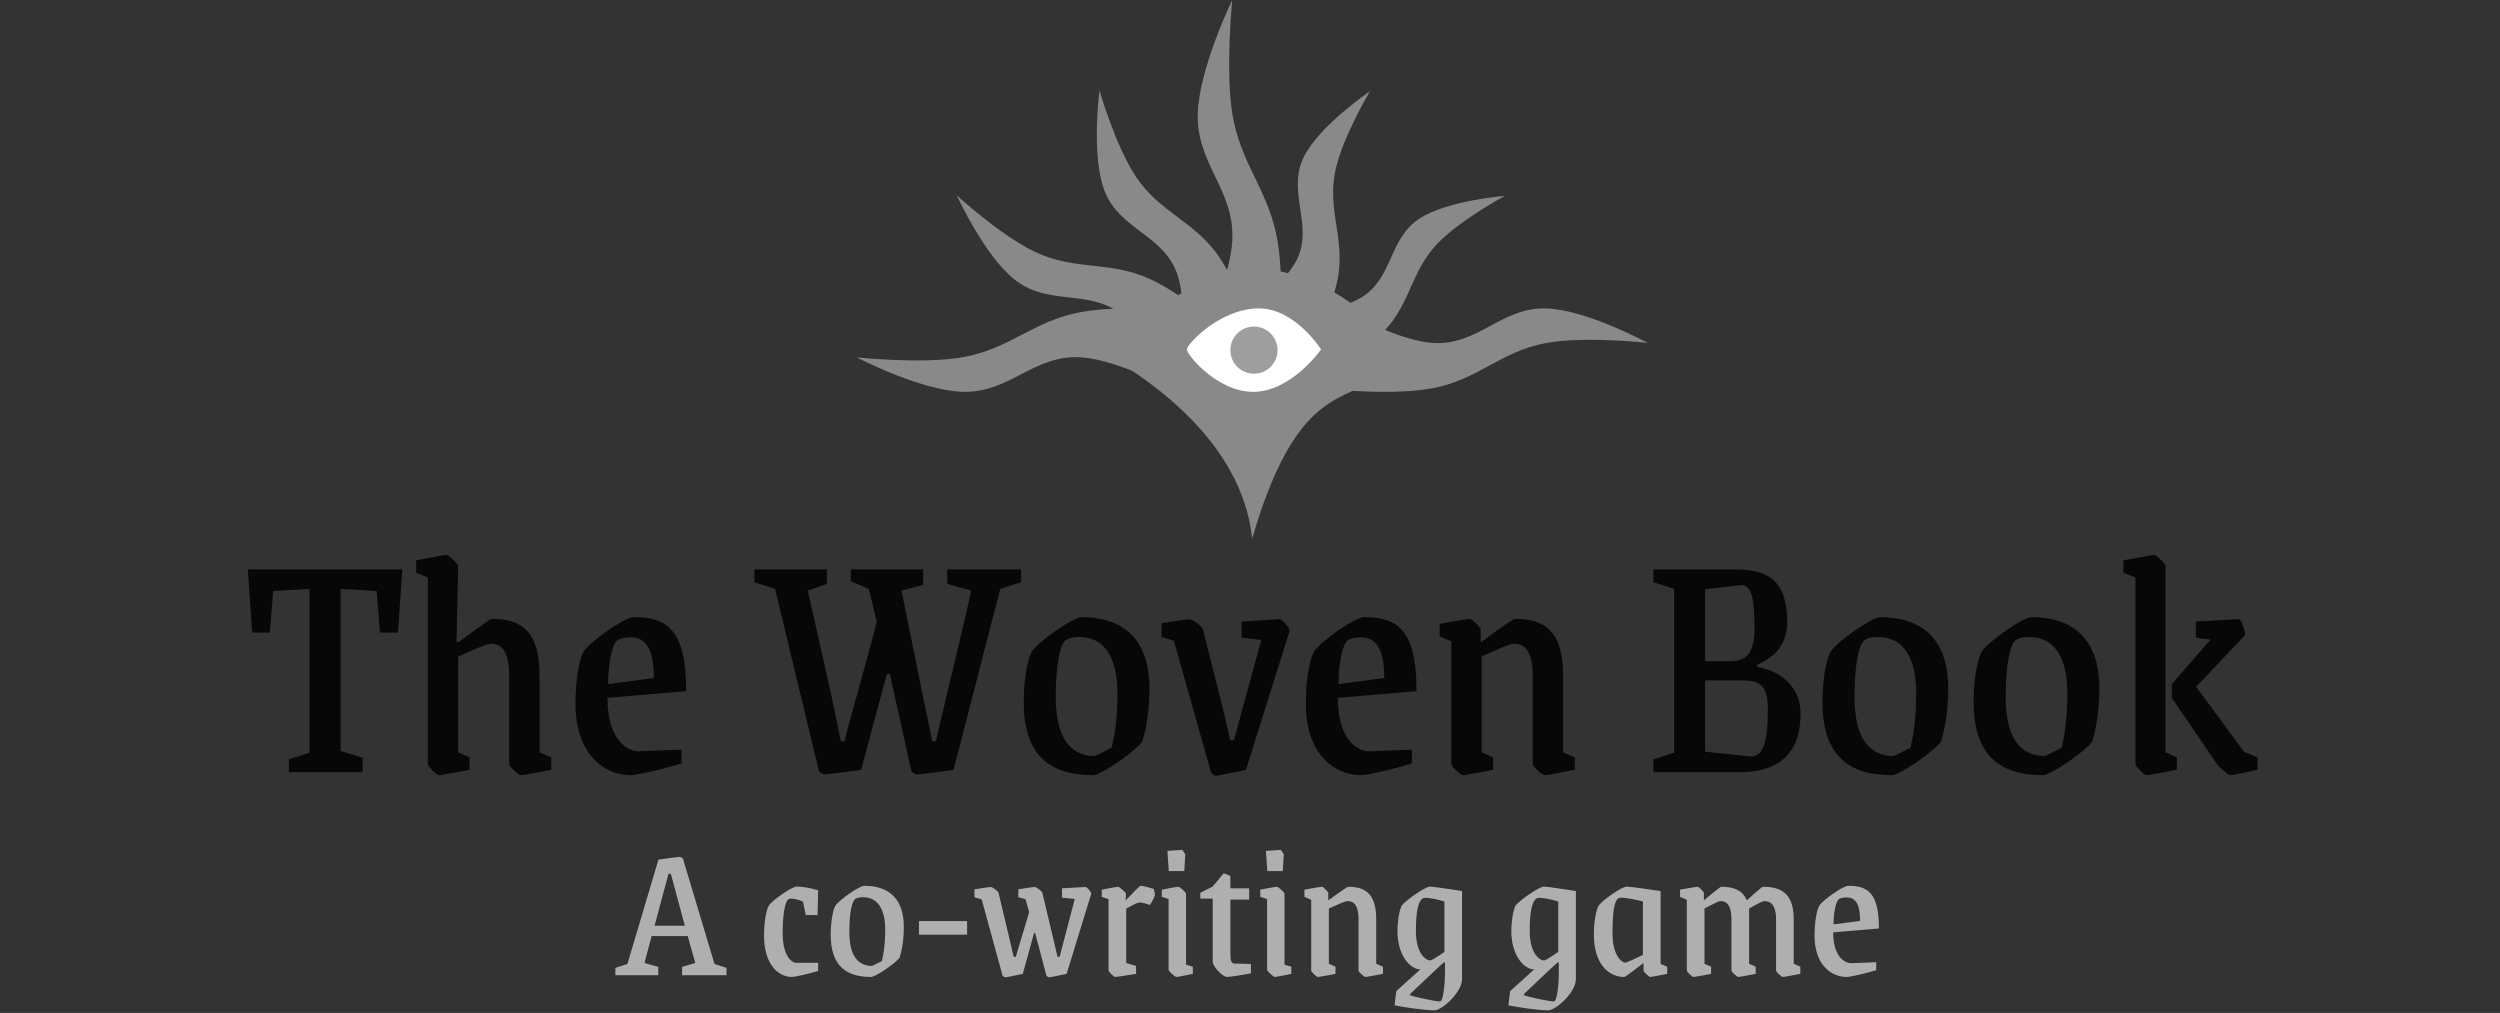 <svg width="464" height="188" viewBox="0 0 464 188" fill="none" xmlns="http://www.w3.org/2000/svg">
<rect x="0" y="0" width="464" height="188" fill="#333333" stroke="none"/>
<path fill-rule="evenodd" clip-rule="evenodd" d="M227.757 50.108C227.283 49.247 226.79 48.432 226.282 47.69C224.011 44.372 221.301 42.343 218.597 40.317C215.854 38.263 213.117 36.213 210.851 32.828C207.031 27.123 204.064 16.794 204.064 16.794C204.064 16.794 202.49 28.759 204.959 35.321C206.329 38.961 209.036 40.998 211.73 43.026C214.498 45.109 217.253 47.182 218.53 50.971C218.877 52 219.114 53.169 219.269 54.401C219.079 54.532 218.891 54.665 218.705 54.8C216.966 53.642 215.189 52.591 213.516 51.821C209.756 50.09 206.314 49.707 202.879 49.325C199.395 48.937 195.919 48.551 192.126 46.759C185.736 43.74 177.578 36.255 177.578 36.255C177.578 36.255 182.694 47.489 188.381 51.946C191.536 54.417 194.98 54.809 198.407 55.198C201.223 55.518 204.029 55.836 206.654 57.306C204.557 57.395 202.505 57.581 200.685 57.909C196.259 58.706 192.973 60.41 189.694 62.11C186.368 63.835 183.05 65.555 178.556 66.323C170.983 67.615 159 66.323 159 66.323C159 66.323 170.687 72.434 178.556 72.717C182.92 72.874 186.212 71.176 189.489 69.486C192.856 67.75 196.206 66.022 200.685 66.323C203.594 66.518 207.059 67.604 210.152 68.827C219.7 75.217 230.939 85.672 232.401 100C238.661 78.297 245.569 75.089 250.798 72.661C250.881 72.623 250.964 72.584 251.047 72.546C255.42 72.799 261.394 72.904 265.89 72.058C270.128 71.26 273.274 69.556 276.413 67.856C279.597 66.132 282.775 64.411 287.077 63.644C294.328 62.351 305.801 63.644 305.801 63.644C305.801 63.644 294.612 57.533 287.077 57.249C282.899 57.092 279.747 58.79 276.609 60.48C273.386 62.217 270.178 63.944 265.89 63.644C263.187 63.454 259.982 62.426 257.088 61.247C259.433 58.697 260.636 56.01 261.837 53.329C263.076 50.564 264.311 47.806 266.791 45.211C270.97 40.837 279.307 36.351 279.307 36.351C279.307 36.351 268.673 37.189 263.49 40.547C260.616 42.409 259.385 45.139 258.161 47.857C256.902 50.648 255.65 53.426 252.629 55.236C252.033 55.592 251.363 55.912 250.645 56.2C249.713 55.533 248.711 54.882 247.649 54.266C247.901 53.435 248.112 52.619 248.267 51.835C248.992 48.167 248.51 45.001 248.029 41.841C247.541 38.635 247.055 35.437 247.83 31.73C249.135 25.482 254.265 16.928 254.265 16.928C254.265 16.928 244.812 23.336 241.963 29.179C240.382 32.419 240.857 35.589 241.329 38.743C241.814 41.984 242.297 45.209 240.548 48.479C240.153 49.216 239.639 49.96 239.046 50.696C238.596 50.581 238.142 50.476 237.684 50.382C237.584 48.416 237.406 46.507 237.118 44.789C236.321 40.034 234.617 36.503 232.917 32.98C231.192 29.407 229.472 25.841 228.704 21.012C227.412 12.876 228.704 0 228.704 0C228.704 0 222.593 12.557 222.31 21.012C222.153 25.701 223.851 29.239 225.541 32.76C227.277 36.377 229.005 39.977 228.704 44.789C228.601 46.444 228.248 48.266 227.757 50.108Z" fill="#898989"/>
<path d="M232.603 72.727C225.906 72.727 220.279 65.844 220.279 64.86C220.279 63.877 226.441 57.239 233.675 57.239C240.373 57.239 245.195 64.86 245.195 64.86C245.195 64.86 239.665 72.727 232.603 72.727Z" fill="white"/>
<circle cx="232.737" cy="64.983" r="4.377" fill="black" fill-opacity="0.38"/>
<path d="M114.214 181H122.17V179.452L119.614 178.732L120.946 173.728H127.642L129.046 178.732L126.598 179.452V181H134.842V179.632L132.61 178.912L126.742 159.328C126.742 159.328 126.31 159.04 126.166 159.04C126.094 159.04 123.538 159.328 122.206 159.544L116.446 178.912L114.214 179.632V181ZM121.486 171.82L124.078 162.172H124.51L127.102 171.82H121.486ZM146.952 181.324C147.492 181.324 150.12 180.748 151.848 180.208V178.696H147.78C146.844 178.696 145.26 177.256 145.26 173.224C145.26 170.056 145.62 167.464 146.304 166.924C146.448 166.816 146.628 166.78 146.808 166.78C147.528 166.78 148.536 167.104 149.04 167.356L149.544 169.84H151.74L151.848 165.232C150.552 164.836 149.004 164.548 147.888 164.548C147.024 164.548 143.424 166.96 142.668 168.112C142.164 169.048 141.804 171.316 141.804 173.692C141.804 178.984 144.468 181.324 146.952 181.324ZM161.667 181.324C162.531 181.324 166.203 178.768 166.959 177.76C167.355 176.608 167.751 174.484 167.751 172.036C167.751 167.104 165.267 164.404 160.407 164.404C159.543 164.404 155.799 166.96 155.043 168.112C154.539 169.048 154.179 171.244 154.179 173.476C154.179 178.948 156.735 181.324 161.667 181.324ZM161.847 179.272C159.903 179.272 157.635 178.192 157.635 172.972C157.635 169.336 158.139 167.176 158.787 166.816C159.255 166.564 159.723 166.528 160.227 166.528C162.963 166.528 164.295 168.868 164.295 172.504C164.295 175.564 163.935 177.256 163.683 178.372C163.683 178.372 162.099 179.2 161.847 179.272ZM170.563 173.476H179.491V170.956H170.563V173.476ZM186.552 181.396C186.804 181.396 189.828 180.748 189.828 180.748L191.916 173.188H192.132L194.22 181.108C194.22 181.108 194.58 181.396 194.688 181.396C194.94 181.396 197.964 180.748 197.964 180.748L202.536 165.88C202.536 165.52 201.708 164.62 201.492 164.62C201.204 164.62 197.1 164.872 197.1 164.872V166.6L199.476 166.852L196.668 177.58H196.272L195.552 174.484L193.464 165.7C193.356 165.34 192.276 164.62 192.06 164.62C191.736 164.62 189 165.052 189 165.052V166.528L190.332 166.888L191.016 169.3L188.532 177.58H188.136L187.416 174.484L185.328 165.7C185.22 165.34 184.14 164.62 183.924 164.62C183.6 164.62 180.864 165.052 180.864 165.052V166.528L182.196 166.924L186.084 181.108C186.084 181.108 186.444 181.396 186.552 181.396ZM206.968 181.324C207.292 181.324 210.856 180.748 210.856 180.748V179.272L209.02 178.732V168.652C210.136 168.004 211.144 167.5 211.468 167.5C212.116 167.5 212.836 167.752 213.376 167.968C213.556 167.86 214.348 166.42 214.348 166.096C214.348 165.88 214.24 165.268 214.132 164.98C213.556 164.8 212.224 164.404 211.72 164.404C211.504 164.404 210.208 165.772 208.912 167.14L208.984 165.88C208.984 165.664 207.76 164.584 207.544 164.584C207.22 164.584 204.484 165.124 204.484 165.124V166.456L205.744 166.888V180.136C205.744 180.388 206.752 181.324 206.968 181.324ZM216.924 161.668H219.804L219.984 158.536L219.444 157.744L216.672 157.924L216.924 161.668ZM218.328 181.324C218.652 181.324 221.388 180.748 221.388 180.748V179.416L220.128 179.056V165.916C220.128 165.592 218.976 164.584 218.688 164.584C218.364 164.584 215.628 165.124 215.628 165.124V166.456L216.888 166.852V179.992C216.888 180.244 218.076 181.324 218.328 181.324ZM227.744 181.324C228.248 181.324 230.804 180.928 232.172 180.64V178.912L229.22 178.84C228.536 178.84 228.356 178.408 228.356 176.932V166.96H231.848V164.872H228.356V162.604C228.356 162.604 227.42 162.1 227.096 162.1L225.08 164.548L222.776 165.7V166.78H225.08V178.516C225.08 179.344 226.88 181.324 227.744 181.324ZM235.206 161.668H238.086L238.266 158.536L237.726 157.744L234.954 157.924L235.206 161.668ZM236.61 181.324C236.934 181.324 239.67 180.748 239.67 180.748V179.416L238.41 179.056V165.916C238.41 165.592 237.258 164.584 236.97 164.584C236.646 164.584 233.91 165.124 233.91 165.124V166.456L235.17 166.852V179.992C235.17 180.244 236.358 181.324 236.61 181.324ZM244.585 181.324C244.909 181.324 247.861 180.748 247.861 180.748V179.416L246.637 178.876V168.616C248.005 168.004 249.625 167.248 250.057 167.248C250.561 167.248 252.145 167.176 252.145 170.632V180.136C252.145 180.388 253.189 181.324 253.405 181.324C253.693 181.324 256.681 180.748 256.681 180.748V179.416L255.421 178.876V170.632C255.421 165.952 253.477 164.584 250.237 164.584C250.021 164.584 247.789 166.168 246.529 167.104V165.736C246.529 165.52 245.593 164.584 245.377 164.584C245.053 164.584 242.101 165.124 242.101 165.124V166.456L243.361 166.996V180.136C243.361 180.388 244.369 181.324 244.585 181.324ZM266.208 187.516C267.684 187.516 271.356 184.132 271.356 181.756V165.376C270.456 165.232 265.992 164.548 265.416 164.548C264.552 164.548 260.88 167.104 260.124 168.112C259.62 169.264 259.368 171.388 259.368 172.756C259.368 177.4 261.78 179.92 263.616 179.92L259.152 183.952L258.828 186.58C260.232 186.904 264.372 187.516 266.208 187.516ZM265.452 178.264C264.696 178.264 262.788 177.076 262.788 172.792C262.788 169.192 263.22 167.032 264.228 166.672C264.768 166.492 267.036 166.96 268.08 167.32V176.68C268.08 176.68 265.812 178.264 265.452 178.264ZM267.288 185.86C266.244 185.86 262.392 184.996 261.708 184.708V184.492C262.788 183.484 266.424 179.992 268.008 178.588L268.188 178.66V180.46C268.188 182.836 267.828 185.86 267.288 185.86ZM287.337 187.516C288.813 187.516 292.485 184.132 292.485 181.756V165.376C291.585 165.232 287.121 164.548 286.545 164.548C285.681 164.548 282.009 167.104 281.253 168.112C280.749 169.264 280.497 171.388 280.497 172.756C280.497 177.4 282.909 179.92 284.745 179.92L280.281 183.952L279.957 186.58C281.361 186.904 285.501 187.516 287.337 187.516ZM286.581 178.264C285.825 178.264 283.917 177.076 283.917 172.792C283.917 169.192 284.349 167.032 285.357 166.672C285.897 166.492 288.165 166.96 289.209 167.32V176.68C289.209 176.68 286.941 178.264 286.581 178.264ZM288.417 185.86C287.373 185.86 283.521 184.996 282.837 184.708V184.492C283.917 183.484 287.553 179.992 289.137 178.588L289.317 178.66V180.46C289.317 182.836 288.957 185.86 288.417 185.86ZM301.439 181.324C301.691 181.324 303.815 179.668 305.039 178.732V180.136C305.039 180.388 306.083 181.324 306.263 181.324C306.587 181.324 309.431 180.748 309.431 180.748V179.416L308.207 178.912V165.376C307.235 165.232 302.519 164.548 301.907 164.548C301.043 164.548 297.443 167.032 296.687 168.112C296.183 169.12 295.823 171.172 295.823 173.476C295.823 178.948 298.595 181.324 301.439 181.324ZM301.655 178.66C300.935 178.66 299.279 177.256 299.279 173.224C299.279 168.148 299.819 166.78 300.647 166.636C301.331 166.528 303.779 166.96 304.931 167.32V177.22C303.923 177.724 301.979 178.66 301.655 178.66ZM314.3 181.324C314.624 181.324 317.576 180.748 317.576 180.748V179.416L316.352 178.876V168.616C316.352 168.616 318.908 167.248 319.268 167.248C319.772 167.248 321.356 167.176 321.356 170.632V180.136C321.356 180.388 322.4 181.324 322.616 181.324C322.904 181.324 325.856 180.748 325.856 180.748V179.416L324.632 178.876V168.616C324.632 168.616 327.044 167.248 327.368 167.248C327.908 167.248 329.636 167.176 329.636 170.632V180.136C329.636 180.388 330.68 181.324 330.896 181.324C331.184 181.324 334.136 180.748 334.136 180.748V179.416L332.912 178.876V170.632C332.912 165.952 330.752 164.584 327.188 164.584C327.044 164.584 325.208 166.168 324.2 167.104C323.444 165.196 321.716 164.584 319.448 164.584C319.304 164.584 317.324 166.168 316.244 167.104V165.736C316.244 165.52 315.308 164.584 315.092 164.584C314.768 164.584 311.816 165.124 311.816 165.124V166.456L313.076 166.996V180.136C313.076 180.388 314.084 181.324 314.3 181.324ZM342.756 181.324C343.44 181.324 346.5 180.604 348.228 180.064V178.588C346.824 178.624 343.98 178.768 343.584 178.768C342.576 178.768 340.236 177.796 340.236 173.044L348.732 172.324C348.732 165.628 346.572 164.404 343.044 164.404C342.108 164.404 338.4 166.96 337.644 168.112C337.14 169.048 336.78 171.244 336.78 173.692C336.78 178.984 339.804 181.324 342.756 181.324ZM340.308 171.568C340.308 169.444 340.74 167.104 341.388 166.816C341.892 166.6 342.36 166.564 342.756 166.564C344.592 166.564 345.24 168.184 345.24 170.92L340.308 171.568Z" fill="#AFAFAF"/>
<path d="M53.615 143.314H67.298V140.63L63.212 139.382V109.303L69.898 109.677L70.517 117.416H73.86L74.665 105.683H46L46.805 117.416H50.086L50.705 109.677L57.454 109.303V139.694L53.615 140.942V143.314Z" fill="black" fill-opacity="0.87"/>
<path d="M81.446 143.875C82.003 143.875 87.141 142.877 87.141 142.877V140.568L85.037 139.632V121.846C86.151 121.347 90.361 119.475 90.918 119.475C91.847 119.475 94.509 119.35 94.509 125.341V141.816C94.509 142.253 96.243 143.875 96.614 143.875C97.171 143.875 102.31 142.877 102.31 142.877V140.568L100.143 139.632V125.341C100.143 117.228 96.862 114.857 91.228 114.857C90.98 114.857 87.203 117.603 85.037 119.225L84.727 119.163L85.037 105.059C85.037 104.623 83.241 103 82.87 103C82.312 103 77.236 103.998 77.236 103.998V106.307L79.403 107.181V141.816C79.403 142.253 81.074 143.875 81.446 143.875Z" fill="black" fill-opacity="0.87"/>
<path d="M117.084 143.875C118.261 143.875 123.523 142.627 126.495 141.691V139.132C124.08 139.195 119.189 139.444 118.508 139.444C116.775 139.444 112.75 137.76 112.75 129.522L127.362 128.274C127.362 116.667 123.647 114.545 117.579 114.545C115.97 114.545 109.593 118.976 108.293 120.973C107.426 122.595 106.807 126.402 106.807 130.645C106.807 139.819 112.007 143.875 117.084 143.875ZM112.874 126.963C112.874 123.282 113.617 119.225 114.732 118.726C115.598 118.352 116.403 118.289 117.084 118.289C120.242 118.289 121.356 121.097 121.356 125.84L112.874 126.963Z" fill="black" fill-opacity="0.87"/>
<path d="M153.021 143.75C153.145 143.75 157.541 143.251 159.832 142.877L164.599 125.091H165.156L169.18 143.251C169.18 143.251 169.923 143.75 170.171 143.75C170.295 143.75 174.69 143.251 176.981 142.877C178.591 136.761 184.472 113.734 185.649 109.303L189.487 108.055V105.683H175.805V108.367L180.262 109.615C178.838 116.292 174.628 133.391 173.7 137.572H173.019C173.019 137.572 171.842 131.644 171.223 128.898L167.323 109.615L171.347 108.554V105.683H157.912V107.868L161.255 109.303L162.741 115.419C160.76 123.094 157.541 134.14 156.736 137.572H156.055C156.055 137.572 154.879 131.644 154.259 128.898L149.926 109.615L153.455 108.367V105.683H140.02V108.055L143.858 109.303L152.031 143.251C152.031 143.251 152.774 143.75 153.021 143.75Z" fill="black" fill-opacity="0.87"/>
<path d="M202.879 143.875C204.365 143.875 210.68 139.444 211.98 137.697C212.661 135.7 213.342 132.018 213.342 127.775C213.342 119.225 209.07 114.545 200.712 114.545C199.226 114.545 192.787 118.976 191.487 120.973C190.62 122.595 190.001 126.402 190.001 130.271C190.001 139.756 194.397 143.875 202.879 143.875ZM203.188 140.318C199.845 140.318 195.945 138.446 195.945 129.397C195.945 123.094 196.811 119.35 197.926 118.726C198.731 118.289 199.535 118.227 200.402 118.227C205.108 118.227 207.398 122.283 207.398 128.586C207.398 133.89 206.779 136.823 206.346 138.758C206.346 138.758 203.622 140.193 203.188 140.318Z" fill="black" fill-opacity="0.87"/>
<path d="M225.608 144C226.042 144 231.242 142.877 231.242 142.877L239.353 117.104C239.353 116.479 237.929 114.919 237.557 114.919C237.062 114.919 230.437 115.356 230.437 115.356V118.352L234.09 118.788L229.013 137.385H228.332L227.094 132.018L223.256 116.791C223.07 116.167 221.212 114.919 220.841 114.919C220.284 114.919 215.578 115.668 215.578 115.668V118.227L217.869 118.913L224.803 143.501C224.803 143.501 225.422 144 225.608 144Z" fill="black" fill-opacity="0.87"/>
<path d="M252.638 143.875C253.814 143.875 259.076 142.627 262.048 141.691V139.132C259.634 139.195 254.743 139.444 254.062 139.444C252.328 139.444 248.304 137.76 248.304 129.522L262.915 128.274C262.915 116.667 259.2 114.545 253.133 114.545C251.523 114.545 245.146 118.976 243.846 120.973C242.979 122.595 242.36 126.402 242.36 130.645C242.36 139.819 247.561 143.875 252.638 143.875ZM248.428 126.963C248.428 123.282 249.171 119.225 250.285 118.726C251.152 118.352 251.957 118.289 252.638 118.289C255.795 118.289 256.91 121.097 256.91 125.84L248.428 126.963Z" fill="black" fill-opacity="0.87"/>
<path d="M271.476 143.875C272.033 143.875 277.11 142.877 277.11 142.877V140.568L275.005 139.632V121.846C277.357 120.785 280.143 119.475 280.886 119.475C281.753 119.475 284.477 119.35 284.477 125.341V141.816C284.477 142.253 286.273 143.875 286.644 143.875C287.14 143.875 292.278 142.877 292.278 142.877V140.568L290.111 139.632V125.341C290.111 117.228 286.768 114.857 281.196 114.857C280.825 114.857 276.986 117.603 274.819 119.225V116.854C274.819 116.479 273.209 114.857 272.838 114.857C272.281 114.857 267.204 115.793 267.204 115.793V118.102L269.371 119.038V141.816C269.371 142.253 271.104 143.875 271.476 143.875Z" fill="black" fill-opacity="0.87"/>
<path d="M306.878 143.314H322.913C329.042 143.314 334.181 140.817 334.181 132.455C334.181 127.712 330.838 124.592 326.132 123.781V123.406C327.928 122.533 331.705 120.785 331.705 115.419C331.705 107.93 328.299 105.683 322.17 105.683H306.878V108.055L310.716 109.303V139.694L306.878 140.942V143.314ZM316.474 122.72V109.365L322.975 108.616C325.018 108.367 325.637 110.925 325.637 116.355C325.637 121.721 323.966 122.72 320.746 122.72H316.474ZM324.647 140.381L316.474 139.507V126.277H322.851C326.071 126.277 328.114 126.527 328.114 131.706C328.114 138.134 327.123 140.63 324.647 140.381Z" fill="black" fill-opacity="0.87"/>
<path d="M351.129 143.875C352.615 143.875 358.93 139.444 360.23 137.697C360.911 135.7 361.592 132.018 361.592 127.775C361.592 119.225 357.32 114.545 348.962 114.545C347.476 114.545 341.037 118.976 339.737 120.973C338.87 122.595 338.251 126.402 338.251 130.271C338.251 139.756 342.647 143.875 351.129 143.875ZM351.439 140.318C348.095 140.318 344.195 138.446 344.195 129.397C344.195 123.094 345.062 119.35 346.176 118.726C346.981 118.289 347.786 118.227 348.652 118.227C353.358 118.227 355.649 122.283 355.649 128.586C355.649 133.89 355.029 136.823 354.596 138.758C354.596 138.758 351.872 140.193 351.439 140.318Z" fill="black" fill-opacity="0.87"/>
<path d="M379.183 143.875C380.669 143.875 386.984 139.444 388.284 137.697C388.965 135.7 389.646 132.018 389.646 127.775C389.646 119.225 385.374 114.545 377.016 114.545C375.53 114.545 369.091 118.976 367.791 120.973C366.924 122.595 366.305 126.402 366.305 130.271C366.305 139.756 370.701 143.875 379.183 143.875ZM379.492 140.318C376.149 140.318 372.249 138.446 372.249 129.397C372.249 123.094 373.115 119.35 374.23 118.726C375.035 118.289 375.84 118.227 376.706 118.227C381.412 118.227 383.702 122.283 383.702 128.586C383.702 133.89 383.083 136.823 382.65 138.758C382.65 138.758 379.926 140.193 379.492 140.318Z" fill="black" fill-opacity="0.87"/>
<path d="M398.383 143.875C398.941 143.875 404.017 142.877 404.017 142.877V140.568L401.912 139.632V105.059C401.912 104.623 400.241 103 399.869 103C399.312 103 394.111 103.998 394.111 103.998V106.307L396.34 107.181V141.816C396.34 142.253 398.012 143.875 398.383 143.875ZM413.923 143.875C414.419 143.875 419 142.877 419 142.877V140.568L416.524 139.569L407.608 127.463L416.709 117.852C416.709 117.166 415.966 114.919 415.595 114.919C415.038 114.919 407.546 115.356 407.546 115.356V118.352L410.27 118.726L403.089 126.963V129.522L411.509 141.878C411.88 142.377 413.552 143.875 413.923 143.875Z" fill="black" fill-opacity="0.87"/>
</svg>
